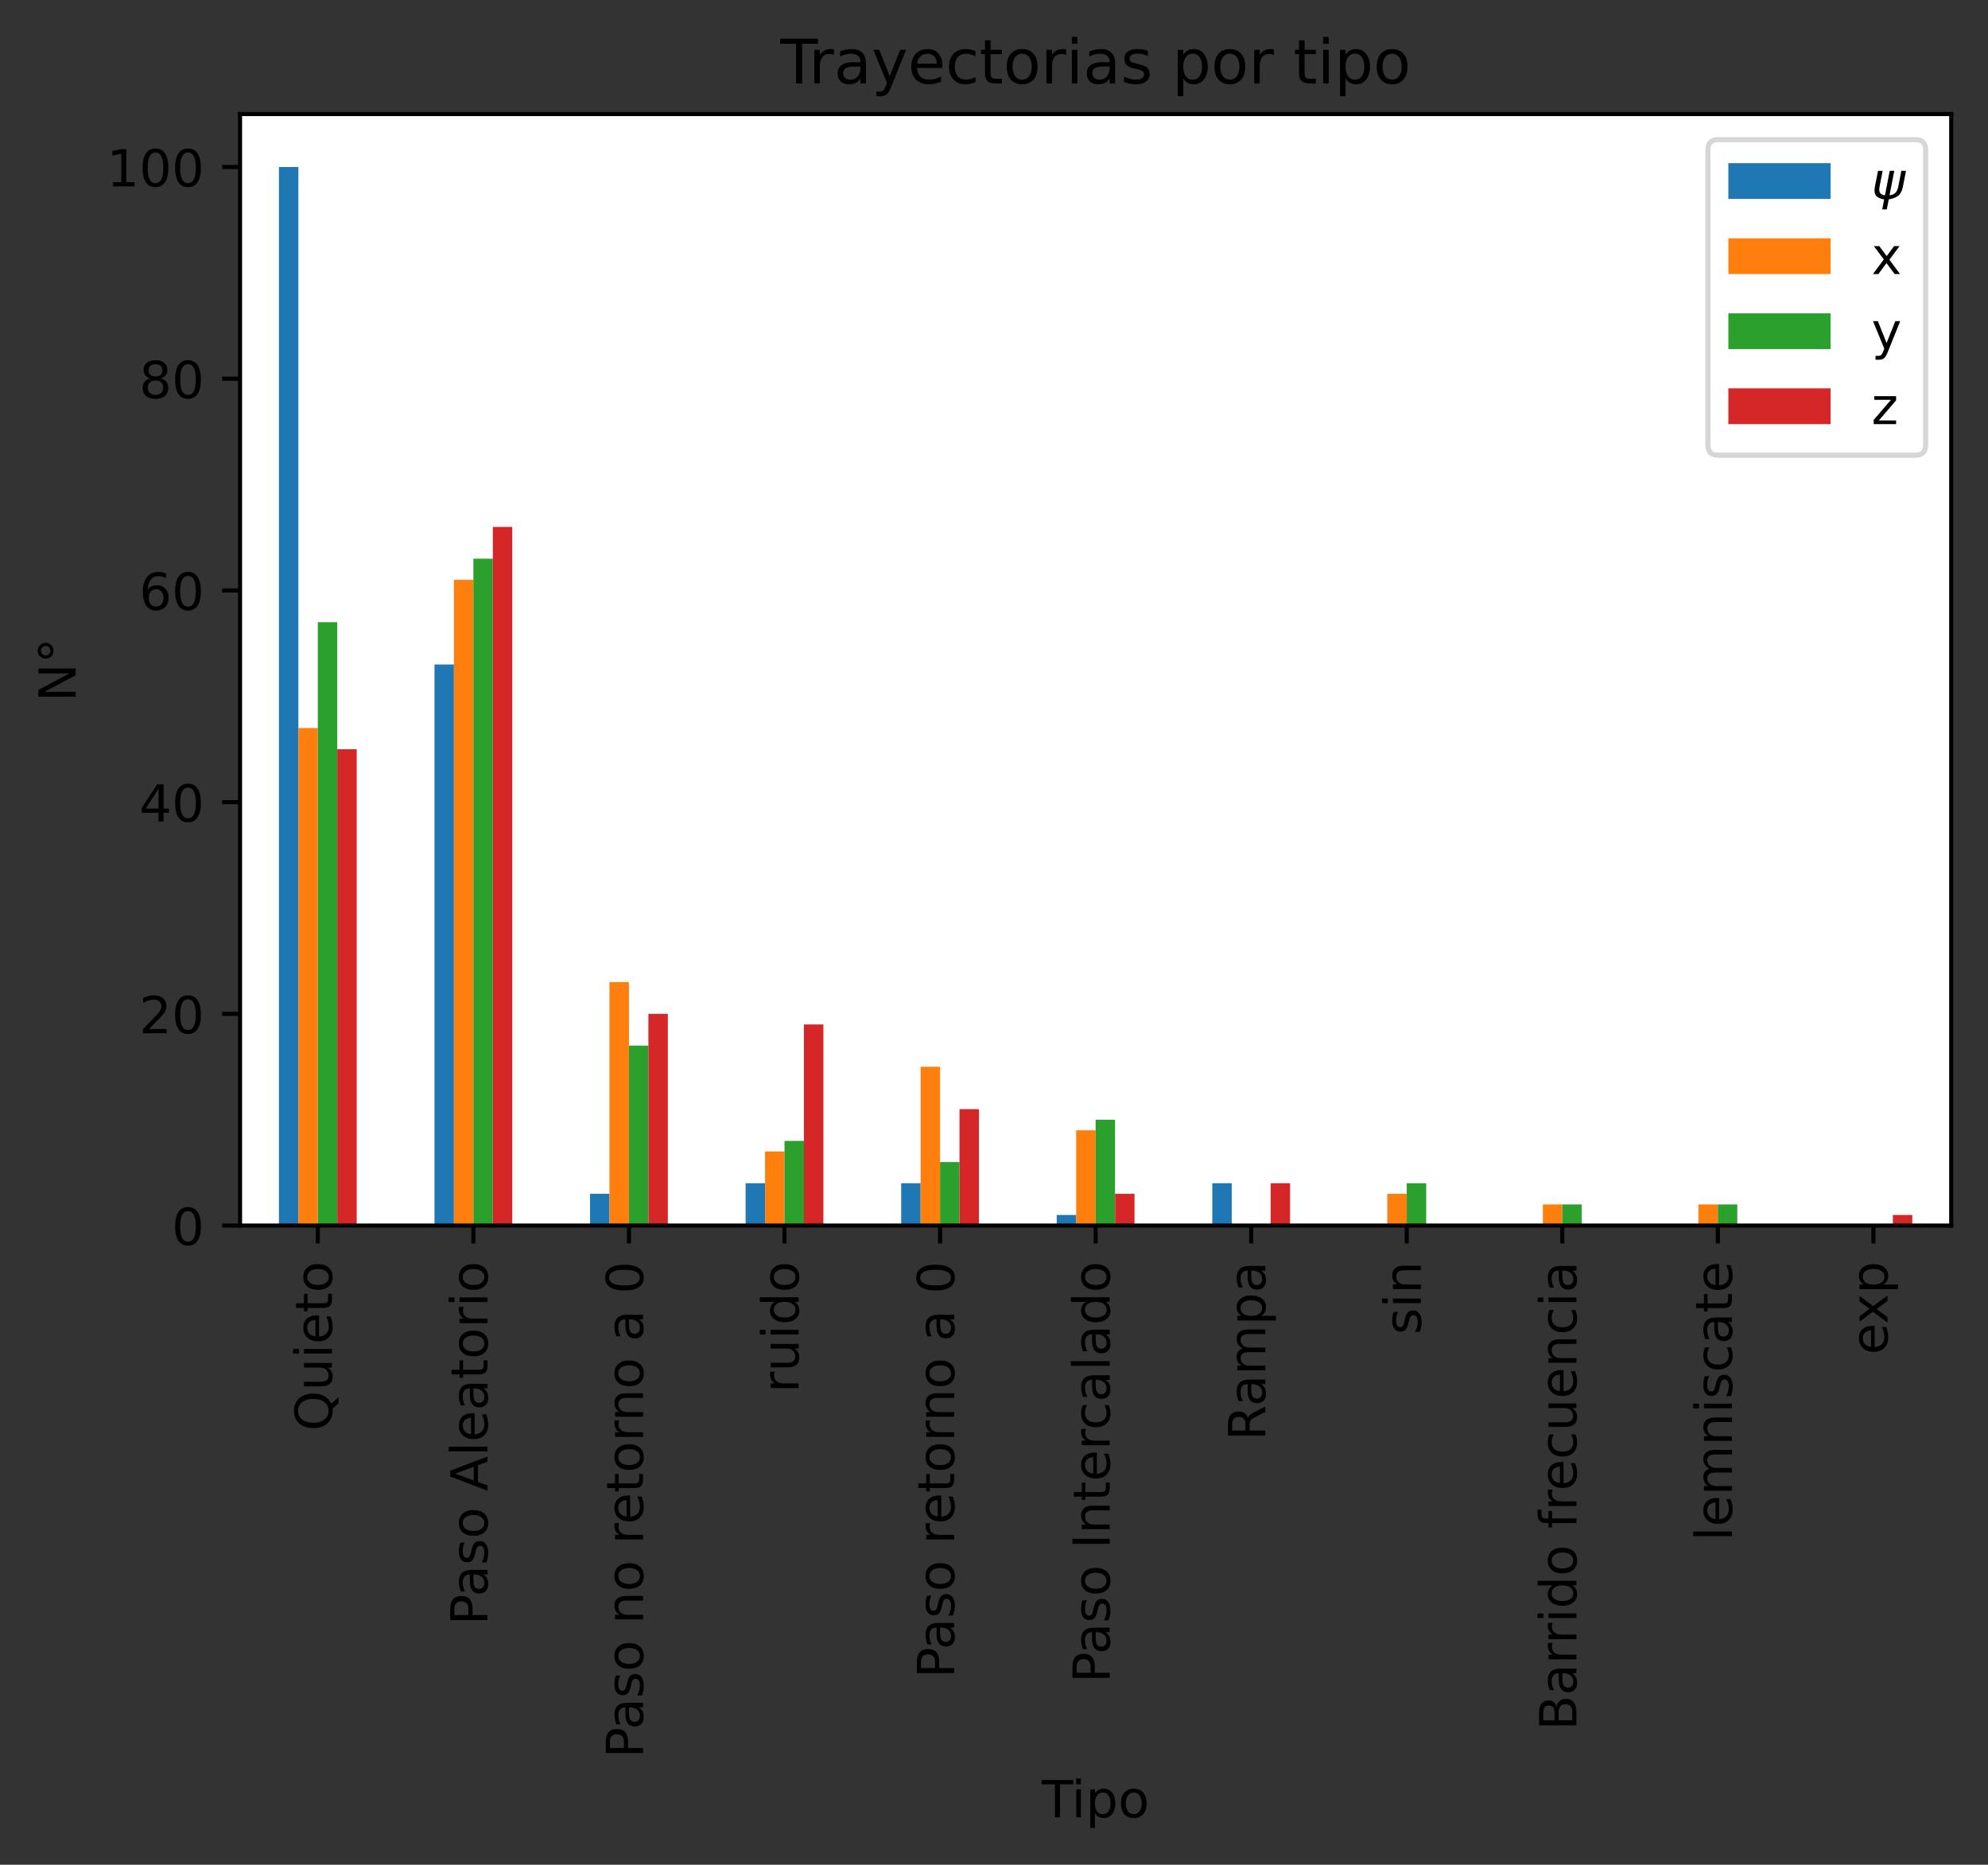 <?xml version="1.0" encoding="utf-8" standalone="no"?>
<!DOCTYPE svg PUBLIC "-//W3C//DTD SVG 1.1//EN"
  "http://www.w3.org/Graphics/SVG/1.1/DTD/svg11.dtd">
<!-- Created with matplotlib (https://matplotlib.org/) -->
<svg height="364.802pt" version="1.1" viewBox="0 0 388.966 364.802" width="388.966pt" xmlns="http://www.w3.org/2000/svg" xmlns:xlink="http://www.w3.org/1999/xlink">
 <rect x="0" y="0" width="388.966" height="364.802" fill="#333333" stroke="none"/>
 <defs>
  <style type="text/css">*{stroke-linecap:butt;stroke-linejoin:round;}</style>
 </defs>
 <g id="figure_1">
  <g id="patch_1">
   <path d="M -0 364.802 
L 388.966 364.802 
L 388.966 0 
L -0 0 
z
" style="fill:none;"/>
  </g>
  <g id="axes_1">
   <g id="patch_2">
    <path d="M 46.966 239.758 
L 381.766 239.758 
L 381.766 22.318 
L 46.966 22.318 
z
" style="fill:#ffffff;"/>
   </g>
   <g id="patch_3">
    <path clip-path="url(#p3ab4f1385e)" d="M 54.575 239.758 
L 58.379 239.758 
L 58.379 32.672 
L 54.575 32.672 
z
" style="fill:#1f77b4;"/>
   </g>
   <g id="patch_4">
    <path clip-path="url(#p3ab4f1385e)" d="M 85.011 239.758 
L 88.816 239.758 
L 88.816 130.003 
L 85.011 130.003 
z
" style="fill:#1f77b4;"/>
   </g>
   <g id="patch_5">
    <path clip-path="url(#p3ab4f1385e)" d="M 115.447 239.758 
L 119.252 239.758 
L 119.252 233.546 
L 115.447 233.546 
z
" style="fill:#1f77b4;"/>
   </g>
   <g id="patch_6">
    <path clip-path="url(#p3ab4f1385e)" d="M 145.884 239.758 
L 149.688 239.758 
L 149.688 231.475 
L 145.884 231.475 
z
" style="fill:#1f77b4;"/>
   </g>
   <g id="patch_7">
    <path clip-path="url(#p3ab4f1385e)" d="M 176.32 239.758 
L 180.125 239.758 
L 180.125 231.475 
L 176.32 231.475 
z
" style="fill:#1f77b4;"/>
   </g>
   <g id="patch_8">
    <path clip-path="url(#p3ab4f1385e)" d="M 206.757 239.758 
L 210.561 239.758 
L 210.561 237.687 
L 206.757 237.687 
z
" style="fill:#1f77b4;"/>
   </g>
   <g id="patch_9">
    <path clip-path="url(#p3ab4f1385e)" d="M 237.193 239.758 
L 240.997 239.758 
L 240.997 231.475 
L 237.193 231.475 
z
" style="fill:#1f77b4;"/>
   </g>
   <g id="patch_10">
    <path clip-path="url(#p3ab4f1385e)" d="M 267.629 239.758 
L 271.434 239.758 
L 271.434 239.758 
L 267.629 239.758 
z
" style="fill:#1f77b4;"/>
   </g>
   <g id="patch_11">
    <path clip-path="url(#p3ab4f1385e)" d="M 298.066 239.758 
L 301.87 239.758 
L 301.87 239.758 
L 298.066 239.758 
z
" style="fill:#1f77b4;"/>
   </g>
   <g id="patch_12">
    <path clip-path="url(#p3ab4f1385e)" d="M 328.502 239.758 
L 332.307 239.758 
L 332.307 239.758 
L 328.502 239.758 
z
" style="fill:#1f77b4;"/>
   </g>
   <g id="patch_13">
    <path clip-path="url(#p3ab4f1385e)" d="M 358.938 239.758 
L 362.743 239.758 
L 362.743 239.758 
L 358.938 239.758 
z
" style="fill:#1f77b4;"/>
   </g>
   <g id="patch_14">
    <path clip-path="url(#p3ab4f1385e)" d="M 58.379 239.758 
L 62.184 239.758 
L 62.184 142.428 
L 58.379 142.428 
z
" style="fill:#ff7f0e;"/>
   </g>
   <g id="patch_15">
    <path clip-path="url(#p3ab4f1385e)" d="M 88.816 239.758 
L 92.62 239.758 
L 92.62 113.436 
L 88.816 113.436 
z
" style="fill:#ff7f0e;"/>
   </g>
   <g id="patch_16">
    <path clip-path="url(#p3ab4f1385e)" d="M 119.252 239.758 
L 123.057 239.758 
L 123.057 192.128 
L 119.252 192.128 
z
" style="fill:#ff7f0e;"/>
   </g>
   <g id="patch_17">
    <path clip-path="url(#p3ab4f1385e)" d="M 149.688 239.758 
L 153.493 239.758 
L 153.493 225.262 
L 149.688 225.262 
z
" style="fill:#ff7f0e;"/>
   </g>
   <g id="patch_18">
    <path clip-path="url(#p3ab4f1385e)" d="M 180.125 239.758 
L 183.929 239.758 
L 183.929 208.695 
L 180.125 208.695 
z
" style="fill:#ff7f0e;"/>
   </g>
   <g id="patch_19">
    <path clip-path="url(#p3ab4f1385e)" d="M 210.561 239.758 
L 214.366 239.758 
L 214.366 221.12 
L 210.561 221.12 
z
" style="fill:#ff7f0e;"/>
   </g>
   <g id="patch_20">
    <path clip-path="url(#p3ab4f1385e)" d="M 240.997 239.758 
L 244.802 239.758 
L 244.802 239.758 
L 240.997 239.758 
z
" style="fill:#ff7f0e;"/>
   </g>
   <g id="patch_21">
    <path clip-path="url(#p3ab4f1385e)" d="M 271.434 239.758 
L 275.238 239.758 
L 275.238 233.546 
L 271.434 233.546 
z
" style="fill:#ff7f0e;"/>
   </g>
   <g id="patch_22">
    <path clip-path="url(#p3ab4f1385e)" d="M 301.87 239.758 
L 305.675 239.758 
L 305.675 235.616 
L 301.87 235.616 
z
" style="fill:#ff7f0e;"/>
   </g>
   <g id="patch_23">
    <path clip-path="url(#p3ab4f1385e)" d="M 332.307 239.758 
L 336.111 239.758 
L 336.111 235.616 
L 332.307 235.616 
z
" style="fill:#ff7f0e;"/>
   </g>
   <g id="patch_24">
    <path clip-path="url(#p3ab4f1385e)" d="M 362.743 239.758 
L 366.547 239.758 
L 366.547 239.758 
L 362.743 239.758 
z
" style="fill:#ff7f0e;"/>
   </g>
   <g id="patch_25">
    <path clip-path="url(#p3ab4f1385e)" d="M 62.184 239.758 
L 65.988 239.758 
L 65.988 121.719 
L 62.184 121.719 
z
" style="fill:#2ca02c;"/>
   </g>
   <g id="patch_26">
    <path clip-path="url(#p3ab4f1385e)" d="M 92.62 239.758 
L 96.425 239.758 
L 96.425 109.294 
L 92.62 109.294 
z
" style="fill:#2ca02c;"/>
   </g>
   <g id="patch_27">
    <path clip-path="url(#p3ab4f1385e)" d="M 123.057 239.758 
L 126.861 239.758 
L 126.861 204.554 
L 123.057 204.554 
z
" style="fill:#2ca02c;"/>
   </g>
   <g id="patch_28">
    <path clip-path="url(#p3ab4f1385e)" d="M 153.493 239.758 
L 157.297 239.758 
L 157.297 223.191 
L 153.493 223.191 
z
" style="fill:#2ca02c;"/>
   </g>
   <g id="patch_29">
    <path clip-path="url(#p3ab4f1385e)" d="M 183.929 239.758 
L 187.734 239.758 
L 187.734 227.333 
L 183.929 227.333 
z
" style="fill:#2ca02c;"/>
   </g>
   <g id="patch_30">
    <path clip-path="url(#p3ab4f1385e)" d="M 214.366 239.758 
L 218.17 239.758 
L 218.17 219.05 
L 214.366 219.05 
z
" style="fill:#2ca02c;"/>
   </g>
   <g id="patch_31">
    <path clip-path="url(#p3ab4f1385e)" d="M 244.802 239.758 
L 248.607 239.758 
L 248.607 239.758 
L 244.802 239.758 
z
" style="fill:#2ca02c;"/>
   </g>
   <g id="patch_32">
    <path clip-path="url(#p3ab4f1385e)" d="M 275.238 239.758 
L 279.043 239.758 
L 279.043 231.475 
L 275.238 231.475 
z
" style="fill:#2ca02c;"/>
   </g>
   <g id="patch_33">
    <path clip-path="url(#p3ab4f1385e)" d="M 305.675 239.758 
L 309.479 239.758 
L 309.479 235.616 
L 305.675 235.616 
z
" style="fill:#2ca02c;"/>
   </g>
   <g id="patch_34">
    <path clip-path="url(#p3ab4f1385e)" d="M 336.111 239.758 
L 339.916 239.758 
L 339.916 235.616 
L 336.111 235.616 
z
" style="fill:#2ca02c;"/>
   </g>
   <g id="patch_35">
    <path clip-path="url(#p3ab4f1385e)" d="M 366.547 239.758 
L 370.352 239.758 
L 370.352 239.758 
L 366.547 239.758 
z
" style="fill:#2ca02c;"/>
   </g>
   <g id="patch_36">
    <path clip-path="url(#p3ab4f1385e)" d="M 65.988 239.758 
L 69.793 239.758 
L 69.793 146.57 
L 65.988 146.57 
z
" style="fill:#d62728;"/>
   </g>
   <g id="patch_37">
    <path clip-path="url(#p3ab4f1385e)" d="M 96.425 239.758 
L 100.229 239.758 
L 100.229 103.082 
L 96.425 103.082 
z
" style="fill:#d62728;"/>
   </g>
   <g id="patch_38">
    <path clip-path="url(#p3ab4f1385e)" d="M 126.861 239.758 
L 130.666 239.758 
L 130.666 198.341 
L 126.861 198.341 
z
" style="fill:#d62728;"/>
   </g>
   <g id="patch_39">
    <path clip-path="url(#p3ab4f1385e)" d="M 157.297 239.758 
L 161.102 239.758 
L 161.102 200.412 
L 157.297 200.412 
z
" style="fill:#d62728;"/>
   </g>
   <g id="patch_40">
    <path clip-path="url(#p3ab4f1385e)" d="M 187.734 239.758 
L 191.538 239.758 
L 191.538 216.979 
L 187.734 216.979 
z
" style="fill:#d62728;"/>
   </g>
   <g id="patch_41">
    <path clip-path="url(#p3ab4f1385e)" d="M 218.17 239.758 
L 221.975 239.758 
L 221.975 233.546 
L 218.17 233.546 
z
" style="fill:#d62728;"/>
   </g>
   <g id="patch_42">
    <path clip-path="url(#p3ab4f1385e)" d="M 248.607 239.758 
L 252.411 239.758 
L 252.411 231.475 
L 248.607 231.475 
z
" style="fill:#d62728;"/>
   </g>
   <g id="patch_43">
    <path clip-path="url(#p3ab4f1385e)" d="M 279.043 239.758 
L 282.847 239.758 
L 282.847 239.758 
L 279.043 239.758 
z
" style="fill:#d62728;"/>
   </g>
   <g id="patch_44">
    <path clip-path="url(#p3ab4f1385e)" d="M 309.479 239.758 
L 313.284 239.758 
L 313.284 239.758 
L 309.479 239.758 
z
" style="fill:#d62728;"/>
   </g>
   <g id="patch_45">
    <path clip-path="url(#p3ab4f1385e)" d="M 339.916 239.758 
L 343.72 239.758 
L 343.72 239.758 
L 339.916 239.758 
z
" style="fill:#d62728;"/>
   </g>
   <g id="patch_46">
    <path clip-path="url(#p3ab4f1385e)" d="M 370.352 239.758 
L 374.157 239.758 
L 374.157 237.687 
L 370.352 237.687 
z
" style="fill:#d62728;"/>
   </g>
   <g id="matplotlib.axis_1">
    <g id="xtick_1">
     <g id="line2d_1">
      <defs>
       <path d="M 0 0 
L 0 3.5 
" id="m20d844b173" style="stroke:#000000;stroke-width:0.8;"/>
      </defs>
      <g>
       <use style="stroke:#000000;stroke-width:0.8;" x="62.184" xlink:href="#m20d844b173" y="239.758"/>
      </g>
     </g>
     <g id="text_1">
      <!-- Quieto -->
      <g transform="translate(64.943 279.938)rotate(-90)scale(0.1 -0.1)">
       <defs>
        <path d="M 39.406 66.219 
Q 28.656 66.219 22.328 58.203 
Q 16.016 50.203 16.016 36.375 
Q 16.016 22.609 22.328 14.594 
Q 28.656 6.594 39.406 6.594 
Q 50.141 6.594 56.422 14.594 
Q 62.703 22.609 62.703 36.375 
Q 62.703 50.203 56.422 58.203 
Q 50.141 66.219 39.406 66.219 
z
M 53.219 1.312 
L 66.219 -12.891 
L 54.297 -12.891 
L 43.5 -1.219 
Q 41.891 -1.312 41.031 -1.359 
Q 40.188 -1.422 39.406 -1.422 
Q 24.031 -1.422 14.812 8.859 
Q 5.609 19.141 5.609 36.375 
Q 5.609 53.656 14.812 63.938 
Q 24.031 74.219 39.406 74.219 
Q 54.734 74.219 63.906 63.938 
Q 73.094 53.656 73.094 36.375 
Q 73.094 23.688 67.984 14.641 
Q 62.891 5.609 53.219 1.312 
z
" id="DejaVuSans-81"/>
        <path d="M 8.5 21.578 
L 8.5 54.688 
L 17.484 54.688 
L 17.484 21.922 
Q 17.484 14.156 20.5 10.266 
Q 23.531 6.391 29.594 6.391 
Q 36.859 6.391 41.078 11.031 
Q 45.312 15.672 45.312 23.688 
L 45.312 54.688 
L 54.297 54.688 
L 54.297 0 
L 45.312 0 
L 45.312 8.406 
Q 42.047 3.422 37.719 1 
Q 33.406 -1.422 27.688 -1.422 
Q 18.266 -1.422 13.375 4.438 
Q 8.5 10.297 8.5 21.578 
z
M 31.109 56 
z
" id="DejaVuSans-117"/>
        <path d="M 9.422 54.688 
L 18.406 54.688 
L 18.406 0 
L 9.422 0 
z
M 9.422 75.984 
L 18.406 75.984 
L 18.406 64.594 
L 9.422 64.594 
z
" id="DejaVuSans-105"/>
        <path d="M 56.203 29.594 
L 56.203 25.203 
L 14.891 25.203 
Q 15.484 15.922 20.484 11.062 
Q 25.484 6.203 34.422 6.203 
Q 39.594 6.203 44.453 7.469 
Q 49.312 8.734 54.109 11.281 
L 54.109 2.781 
Q 49.266 0.734 44.188 -0.344 
Q 39.109 -1.422 33.891 -1.422 
Q 20.797 -1.422 13.156 6.188 
Q 5.516 13.812 5.516 26.812 
Q 5.516 40.234 12.766 48.109 
Q 20.016 56 32.328 56 
Q 43.359 56 49.781 48.891 
Q 56.203 41.797 56.203 29.594 
z
M 47.219 32.234 
Q 47.125 39.594 43.094 43.984 
Q 39.062 48.391 32.422 48.391 
Q 24.906 48.391 20.391 44.141 
Q 15.875 39.891 15.188 32.172 
z
" id="DejaVuSans-101"/>
        <path d="M 18.312 70.219 
L 18.312 54.688 
L 36.812 54.688 
L 36.812 47.703 
L 18.312 47.703 
L 18.312 18.016 
Q 18.312 11.328 20.141 9.422 
Q 21.969 7.516 27.594 7.516 
L 36.812 7.516 
L 36.812 0 
L 27.594 0 
Q 17.188 0 13.234 3.875 
Q 9.281 7.766 9.281 18.016 
L 9.281 47.703 
L 2.688 47.703 
L 2.688 54.688 
L 9.281 54.688 
L 9.281 70.219 
z
" id="DejaVuSans-116"/>
        <path d="M 30.609 48.391 
Q 23.391 48.391 19.188 42.75 
Q 14.984 37.109 14.984 27.297 
Q 14.984 17.484 19.156 11.844 
Q 23.344 6.203 30.609 6.203 
Q 37.797 6.203 41.984 11.859 
Q 46.188 17.531 46.188 27.297 
Q 46.188 37.016 41.984 42.703 
Q 37.797 48.391 30.609 48.391 
z
M 30.609 56 
Q 42.328 56 49.016 48.375 
Q 55.719 40.766 55.719 27.297 
Q 55.719 13.875 49.016 6.219 
Q 42.328 -1.422 30.609 -1.422 
Q 18.844 -1.422 12.172 6.219 
Q 5.516 13.875 5.516 27.297 
Q 5.516 40.766 12.172 48.375 
Q 18.844 56 30.609 56 
z
" id="DejaVuSans-111"/>
       </defs>
       <use xlink:href="#DejaVuSans-81"/>
       <use x="78.711" xlink:href="#DejaVuSans-117"/>
       <use x="142.09" xlink:href="#DejaVuSans-105"/>
       <use x="169.873" xlink:href="#DejaVuSans-101"/>
       <use x="231.396" xlink:href="#DejaVuSans-116"/>
       <use x="270.605" xlink:href="#DejaVuSans-111"/>
      </g>
     </g>
    </g>
    <g id="xtick_2">
     <g id="line2d_2">
      <g>
       <use style="stroke:#000000;stroke-width:0.8;" x="92.62" xlink:href="#m20d844b173" y="239.758"/>
      </g>
     </g>
     <g id="text_2">
      <!-- Paso Aleatorio -->
      <g transform="translate(95.38 317.919)rotate(-90)scale(0.1 -0.1)">
       <defs>
        <path d="M 19.672 64.797 
L 19.672 37.406 
L 32.078 37.406 
Q 38.969 37.406 42.719 40.969 
Q 46.484 44.531 46.484 51.125 
Q 46.484 57.672 42.719 61.234 
Q 38.969 64.797 32.078 64.797 
z
M 9.812 72.906 
L 32.078 72.906 
Q 44.344 72.906 50.609 67.359 
Q 56.891 61.812 56.891 51.125 
Q 56.891 40.328 50.609 34.812 
Q 44.344 29.297 32.078 29.297 
L 19.672 29.297 
L 19.672 0 
L 9.812 0 
z
" id="DejaVuSans-80"/>
        <path d="M 34.281 27.484 
Q 23.391 27.484 19.188 25 
Q 14.984 22.516 14.984 16.5 
Q 14.984 11.719 18.141 8.906 
Q 21.297 6.109 26.703 6.109 
Q 34.188 6.109 38.703 11.406 
Q 43.219 16.703 43.219 25.484 
L 43.219 27.484 
z
M 52.203 31.203 
L 52.203 0 
L 43.219 0 
L 43.219 8.297 
Q 40.141 3.328 35.547 0.953 
Q 30.953 -1.422 24.312 -1.422 
Q 15.922 -1.422 10.953 3.297 
Q 6 8.016 6 15.922 
Q 6 25.141 12.172 29.828 
Q 18.359 34.516 30.609 34.516 
L 43.219 34.516 
L 43.219 35.406 
Q 43.219 41.609 39.141 45 
Q 35.062 48.391 27.688 48.391 
Q 23 48.391 18.547 47.266 
Q 14.109 46.141 10.016 43.891 
L 10.016 52.203 
Q 14.938 54.109 19.578 55.047 
Q 24.219 56 28.609 56 
Q 40.484 56 46.344 49.844 
Q 52.203 43.703 52.203 31.203 
z
" id="DejaVuSans-97"/>
        <path d="M 44.281 53.078 
L 44.281 44.578 
Q 40.484 46.531 36.375 47.5 
Q 32.281 48.484 27.875 48.484 
Q 21.188 48.484 17.844 46.438 
Q 14.5 44.391 14.5 40.281 
Q 14.5 37.156 16.891 35.375 
Q 19.281 33.594 26.516 31.984 
L 29.594 31.297 
Q 39.156 29.25 43.188 25.516 
Q 47.219 21.781 47.219 15.094 
Q 47.219 7.469 41.188 3.016 
Q 35.156 -1.422 24.609 -1.422 
Q 20.219 -1.422 15.453 -0.562 
Q 10.688 0.297 5.422 2 
L 5.422 11.281 
Q 10.406 8.688 15.234 7.391 
Q 20.062 6.109 24.812 6.109 
Q 31.156 6.109 34.562 8.281 
Q 37.984 10.453 37.984 14.406 
Q 37.984 18.062 35.516 20.016 
Q 33.062 21.969 24.703 23.781 
L 21.578 24.516 
Q 13.234 26.266 9.516 29.906 
Q 5.812 33.547 5.812 39.891 
Q 5.812 47.609 11.281 51.797 
Q 16.75 56 26.812 56 
Q 31.781 56 36.172 55.266 
Q 40.578 54.547 44.281 53.078 
z
" id="DejaVuSans-115"/>
        <path id="DejaVuSans-32"/>
        <path d="M 34.188 63.188 
L 20.797 26.906 
L 47.609 26.906 
z
M 28.609 72.906 
L 39.797 72.906 
L 67.578 0 
L 57.328 0 
L 50.688 18.703 
L 17.828 18.703 
L 11.188 0 
L 0.781 0 
z
" id="DejaVuSans-65"/>
        <path d="M 9.422 75.984 
L 18.406 75.984 
L 18.406 0 
L 9.422 0 
z
" id="DejaVuSans-108"/>
        <path d="M 41.109 46.297 
Q 39.594 47.172 37.812 47.578 
Q 36.031 48 33.891 48 
Q 26.266 48 22.188 43.047 
Q 18.109 38.094 18.109 28.812 
L 18.109 0 
L 9.078 0 
L 9.078 54.688 
L 18.109 54.688 
L 18.109 46.188 
Q 20.953 51.172 25.484 53.578 
Q 30.031 56 36.531 56 
Q 37.453 56 38.578 55.875 
Q 39.703 55.766 41.062 55.516 
z
" id="DejaVuSans-114"/>
       </defs>
       <use xlink:href="#DejaVuSans-80"/>
       <use x="55.803" xlink:href="#DejaVuSans-97"/>
       <use x="117.082" xlink:href="#DejaVuSans-115"/>
       <use x="169.182" xlink:href="#DejaVuSans-111"/>
       <use x="230.363" xlink:href="#DejaVuSans-32"/>
       <use x="262.15" xlink:href="#DejaVuSans-65"/>
       <use x="330.559" xlink:href="#DejaVuSans-108"/>
       <use x="358.342" xlink:href="#DejaVuSans-101"/>
       <use x="419.865" xlink:href="#DejaVuSans-97"/>
       <use x="481.145" xlink:href="#DejaVuSans-116"/>
       <use x="520.354" xlink:href="#DejaVuSans-111"/>
       <use x="581.535" xlink:href="#DejaVuSans-114"/>
       <use x="622.648" xlink:href="#DejaVuSans-105"/>
       <use x="650.432" xlink:href="#DejaVuSans-111"/>
      </g>
     </g>
    </g>
    <g id="xtick_3">
     <g id="line2d_3">
      <g>
       <use style="stroke:#000000;stroke-width:0.8;" x="123.057" xlink:href="#m20d844b173" y="239.758"/>
      </g>
     </g>
     <g id="text_3">
      <!-- Paso no retorno a 0 -->
      <g transform="translate(125.816 343.924)rotate(-90)scale(0.1 -0.1)">
       <defs>
        <path d="M 54.891 33.016 
L 54.891 0 
L 45.906 0 
L 45.906 32.719 
Q 45.906 40.484 42.875 44.328 
Q 39.844 48.188 33.797 48.188 
Q 26.516 48.188 22.312 43.547 
Q 18.109 38.922 18.109 30.906 
L 18.109 0 
L 9.078 0 
L 9.078 54.688 
L 18.109 54.688 
L 18.109 46.188 
Q 21.344 51.125 25.703 53.562 
Q 30.078 56 35.797 56 
Q 45.219 56 50.047 50.172 
Q 54.891 44.344 54.891 33.016 
z
" id="DejaVuSans-110"/>
        <path d="M 31.781 66.406 
Q 24.172 66.406 20.328 58.906 
Q 16.5 51.422 16.5 36.375 
Q 16.5 21.391 20.328 13.891 
Q 24.172 6.391 31.781 6.391 
Q 39.453 6.391 43.281 13.891 
Q 47.125 21.391 47.125 36.375 
Q 47.125 51.422 43.281 58.906 
Q 39.453 66.406 31.781 66.406 
z
M 31.781 74.219 
Q 44.047 74.219 50.516 64.516 
Q 56.984 54.828 56.984 36.375 
Q 56.984 17.969 50.516 8.266 
Q 44.047 -1.422 31.781 -1.422 
Q 19.531 -1.422 13.062 8.266 
Q 6.594 17.969 6.594 36.375 
Q 6.594 54.828 13.062 64.516 
Q 19.531 74.219 31.781 74.219 
z
" id="DejaVuSans-48"/>
       </defs>
       <use xlink:href="#DejaVuSans-80"/>
       <use x="55.803" xlink:href="#DejaVuSans-97"/>
       <use x="117.082" xlink:href="#DejaVuSans-115"/>
       <use x="169.182" xlink:href="#DejaVuSans-111"/>
       <use x="230.363" xlink:href="#DejaVuSans-32"/>
       <use x="262.15" xlink:href="#DejaVuSans-110"/>
       <use x="325.529" xlink:href="#DejaVuSans-111"/>
       <use x="386.711" xlink:href="#DejaVuSans-32"/>
       <use x="418.498" xlink:href="#DejaVuSans-114"/>
       <use x="457.361" xlink:href="#DejaVuSans-101"/>
       <use x="518.885" xlink:href="#DejaVuSans-116"/>
       <use x="558.094" xlink:href="#DejaVuSans-111"/>
       <use x="619.275" xlink:href="#DejaVuSans-114"/>
       <use x="658.639" xlink:href="#DejaVuSans-110"/>
       <use x="722.018" xlink:href="#DejaVuSans-111"/>
       <use x="783.199" xlink:href="#DejaVuSans-32"/>
       <use x="814.986" xlink:href="#DejaVuSans-97"/>
       <use x="876.266" xlink:href="#DejaVuSans-32"/>
       <use x="908.053" xlink:href="#DejaVuSans-48"/>
      </g>
     </g>
    </g>
    <g id="xtick_4">
     <g id="line2d_4">
      <g>
       <use style="stroke:#000000;stroke-width:0.8;" x="153.493" xlink:href="#m20d844b173" y="239.758"/>
      </g>
     </g>
     <g id="text_4">
      <!-- ruido -->
      <g transform="translate(156.252 272.452)rotate(-90)scale(0.1 -0.1)">
       <defs>
        <path d="M 45.406 46.391 
L 45.406 75.984 
L 54.391 75.984 
L 54.391 0 
L 45.406 0 
L 45.406 8.203 
Q 42.578 3.328 38.25 0.953 
Q 33.938 -1.422 27.875 -1.422 
Q 17.969 -1.422 11.734 6.484 
Q 5.516 14.406 5.516 27.297 
Q 5.516 40.188 11.734 48.094 
Q 17.969 56 27.875 56 
Q 33.938 56 38.25 53.625 
Q 42.578 51.266 45.406 46.391 
z
M 14.797 27.297 
Q 14.797 17.391 18.875 11.75 
Q 22.953 6.109 30.078 6.109 
Q 37.203 6.109 41.297 11.75 
Q 45.406 17.391 45.406 27.297 
Q 45.406 37.203 41.297 42.844 
Q 37.203 48.484 30.078 48.484 
Q 22.953 48.484 18.875 42.844 
Q 14.797 37.203 14.797 27.297 
z
" id="DejaVuSans-100"/>
       </defs>
       <use xlink:href="#DejaVuSans-114"/>
       <use x="41.113" xlink:href="#DejaVuSans-117"/>
       <use x="104.492" xlink:href="#DejaVuSans-105"/>
       <use x="132.275" xlink:href="#DejaVuSans-100"/>
       <use x="195.752" xlink:href="#DejaVuSans-111"/>
      </g>
     </g>
    </g>
    <g id="xtick_5">
     <g id="line2d_5">
      <g>
       <use style="stroke:#000000;stroke-width:0.8;" x="183.929" xlink:href="#m20d844b173" y="239.758"/>
      </g>
     </g>
     <g id="text_5">
      <!-- Paso retorno a 0 -->
      <g transform="translate(186.689 328.289)rotate(-90)scale(0.1 -0.1)">
       <use xlink:href="#DejaVuSans-80"/>
       <use x="55.803" xlink:href="#DejaVuSans-97"/>
       <use x="117.082" xlink:href="#DejaVuSans-115"/>
       <use x="169.182" xlink:href="#DejaVuSans-111"/>
       <use x="230.363" xlink:href="#DejaVuSans-32"/>
       <use x="262.15" xlink:href="#DejaVuSans-114"/>
       <use x="301.014" xlink:href="#DejaVuSans-101"/>
       <use x="362.537" xlink:href="#DejaVuSans-116"/>
       <use x="401.746" xlink:href="#DejaVuSans-111"/>
       <use x="462.928" xlink:href="#DejaVuSans-114"/>
       <use x="502.291" xlink:href="#DejaVuSans-110"/>
       <use x="565.67" xlink:href="#DejaVuSans-111"/>
       <use x="626.852" xlink:href="#DejaVuSans-32"/>
       <use x="658.639" xlink:href="#DejaVuSans-97"/>
       <use x="719.918" xlink:href="#DejaVuSans-32"/>
       <use x="751.705" xlink:href="#DejaVuSans-48"/>
      </g>
     </g>
    </g>
    <g id="xtick_6">
     <g id="line2d_6">
      <g>
       <use style="stroke:#000000;stroke-width:0.8;" x="214.366" xlink:href="#m20d844b173" y="239.758"/>
      </g>
     </g>
     <g id="text_6">
      <!-- Paso Intercalado -->
      <g transform="translate(217.125 329.219)rotate(-90)scale(0.1 -0.1)">
       <defs>
        <path d="M 9.812 72.906 
L 19.672 72.906 
L 19.672 0 
L 9.812 0 
z
" id="DejaVuSans-73"/>
        <path d="M 48.781 52.594 
L 48.781 44.188 
Q 44.969 46.297 41.141 47.344 
Q 37.312 48.391 33.406 48.391 
Q 24.656 48.391 19.812 42.844 
Q 14.984 37.312 14.984 27.297 
Q 14.984 17.281 19.812 11.734 
Q 24.656 6.203 33.406 6.203 
Q 37.312 6.203 41.141 7.25 
Q 44.969 8.297 48.781 10.406 
L 48.781 2.094 
Q 45.016 0.344 40.984 -0.531 
Q 36.969 -1.422 32.422 -1.422 
Q 20.062 -1.422 12.781 6.344 
Q 5.516 14.109 5.516 27.297 
Q 5.516 40.672 12.859 48.328 
Q 20.219 56 33.016 56 
Q 37.156 56 41.109 55.141 
Q 45.062 54.297 48.781 52.594 
z
" id="DejaVuSans-99"/>
       </defs>
       <use xlink:href="#DejaVuSans-80"/>
       <use x="55.803" xlink:href="#DejaVuSans-97"/>
       <use x="117.082" xlink:href="#DejaVuSans-115"/>
       <use x="169.182" xlink:href="#DejaVuSans-111"/>
       <use x="230.363" xlink:href="#DejaVuSans-32"/>
       <use x="262.15" xlink:href="#DejaVuSans-73"/>
       <use x="291.643" xlink:href="#DejaVuSans-110"/>
       <use x="355.021" xlink:href="#DejaVuSans-116"/>
       <use x="394.23" xlink:href="#DejaVuSans-101"/>
       <use x="455.754" xlink:href="#DejaVuSans-114"/>
       <use x="494.617" xlink:href="#DejaVuSans-99"/>
       <use x="549.598" xlink:href="#DejaVuSans-97"/>
       <use x="610.877" xlink:href="#DejaVuSans-108"/>
       <use x="638.66" xlink:href="#DejaVuSans-97"/>
       <use x="699.939" xlink:href="#DejaVuSans-100"/>
       <use x="763.416" xlink:href="#DejaVuSans-111"/>
      </g>
     </g>
    </g>
    <g id="xtick_7">
     <g id="line2d_7">
      <g>
       <use style="stroke:#000000;stroke-width:0.8;" x="244.802" xlink:href="#m20d844b173" y="239.758"/>
      </g>
     </g>
     <g id="text_7">
      <!-- Rampa -->
      <g transform="translate(247.561 281.827)rotate(-90)scale(0.1 -0.1)">
       <defs>
        <path d="M 44.391 34.188 
Q 47.562 33.109 50.562 29.594 
Q 53.562 26.078 56.594 19.922 
L 66.609 0 
L 56 0 
L 46.688 18.703 
Q 43.062 26.031 39.672 28.422 
Q 36.281 30.812 30.422 30.812 
L 19.672 30.812 
L 19.672 0 
L 9.812 0 
L 9.812 72.906 
L 32.078 72.906 
Q 44.578 72.906 50.734 67.672 
Q 56.891 62.453 56.891 51.906 
Q 56.891 45.016 53.688 40.469 
Q 50.484 35.938 44.391 34.188 
z
M 19.672 64.797 
L 19.672 38.922 
L 32.078 38.922 
Q 39.203 38.922 42.844 42.219 
Q 46.484 45.516 46.484 51.906 
Q 46.484 58.297 42.844 61.547 
Q 39.203 64.797 32.078 64.797 
z
" id="DejaVuSans-82"/>
        <path d="M 52 44.188 
Q 55.375 50.25 60.062 53.125 
Q 64.75 56 71.094 56 
Q 79.641 56 84.281 50.016 
Q 88.922 44.047 88.922 33.016 
L 88.922 0 
L 79.891 0 
L 79.891 32.719 
Q 79.891 40.578 77.094 44.375 
Q 74.312 48.188 68.609 48.188 
Q 61.625 48.188 57.562 43.547 
Q 53.516 38.922 53.516 30.906 
L 53.516 0 
L 44.484 0 
L 44.484 32.719 
Q 44.484 40.625 41.703 44.406 
Q 38.922 48.188 33.109 48.188 
Q 26.219 48.188 22.156 43.531 
Q 18.109 38.875 18.109 30.906 
L 18.109 0 
L 9.078 0 
L 9.078 54.688 
L 18.109 54.688 
L 18.109 46.188 
Q 21.188 51.219 25.484 53.609 
Q 29.781 56 35.688 56 
Q 41.656 56 45.828 52.969 
Q 50 49.953 52 44.188 
z
" id="DejaVuSans-109"/>
        <path d="M 18.109 8.203 
L 18.109 -20.797 
L 9.078 -20.797 
L 9.078 54.688 
L 18.109 54.688 
L 18.109 46.391 
Q 20.953 51.266 25.266 53.625 
Q 29.594 56 35.594 56 
Q 45.562 56 51.781 48.094 
Q 58.016 40.188 58.016 27.297 
Q 58.016 14.406 51.781 6.484 
Q 45.562 -1.422 35.594 -1.422 
Q 29.594 -1.422 25.266 0.953 
Q 20.953 3.328 18.109 8.203 
z
M 48.688 27.297 
Q 48.688 37.203 44.609 42.844 
Q 40.531 48.484 33.406 48.484 
Q 26.266 48.484 22.188 42.844 
Q 18.109 37.203 18.109 27.297 
Q 18.109 17.391 22.188 11.75 
Q 26.266 6.109 33.406 6.109 
Q 40.531 6.109 44.609 11.75 
Q 48.688 17.391 48.688 27.297 
z
" id="DejaVuSans-112"/>
       </defs>
       <use xlink:href="#DejaVuSans-82"/>
       <use x="67.232" xlink:href="#DejaVuSans-97"/>
       <use x="128.512" xlink:href="#DejaVuSans-109"/>
       <use x="225.924" xlink:href="#DejaVuSans-112"/>
       <use x="289.4" xlink:href="#DejaVuSans-97"/>
      </g>
     </g>
    </g>
    <g id="xtick_8">
     <g id="line2d_8">
      <g>
       <use style="stroke:#000000;stroke-width:0.8;" x="275.238" xlink:href="#m20d844b173" y="239.758"/>
      </g>
     </g>
     <g id="text_8">
      <!-- sin -->
      <g transform="translate(277.998 261.083)rotate(-90)scale(0.1 -0.1)">
       <use xlink:href="#DejaVuSans-115"/>
       <use x="52.1" xlink:href="#DejaVuSans-105"/>
       <use x="79.883" xlink:href="#DejaVuSans-110"/>
      </g>
     </g>
    </g>
    <g id="xtick_9">
     <g id="line2d_9">
      <g>
       <use style="stroke:#000000;stroke-width:0.8;" x="305.675" xlink:href="#m20d844b173" y="239.758"/>
      </g>
     </g>
     <g id="text_9">
      <!-- Barrido frecuencia -->
      <g transform="translate(308.434 338.508)rotate(-90)scale(0.1 -0.1)">
       <defs>
        <path d="M 19.672 34.812 
L 19.672 8.109 
L 35.5 8.109 
Q 43.453 8.109 47.281 11.406 
Q 51.125 14.703 51.125 21.484 
Q 51.125 28.328 47.281 31.562 
Q 43.453 34.812 35.5 34.812 
z
M 19.672 64.797 
L 19.672 42.828 
L 34.281 42.828 
Q 41.5 42.828 45.031 45.531 
Q 48.578 48.25 48.578 53.812 
Q 48.578 59.328 45.031 62.062 
Q 41.5 64.797 34.281 64.797 
z
M 9.812 72.906 
L 35.016 72.906 
Q 46.297 72.906 52.391 68.219 
Q 58.5 63.531 58.5 54.891 
Q 58.5 48.188 55.375 44.234 
Q 52.25 40.281 46.188 39.312 
Q 53.469 37.75 57.5 32.781 
Q 61.531 27.828 61.531 20.406 
Q 61.531 10.641 54.891 5.312 
Q 48.25 0 35.984 0 
L 9.812 0 
z
" id="DejaVuSans-66"/>
        <path d="M 37.109 75.984 
L 37.109 68.5 
L 28.516 68.5 
Q 23.688 68.5 21.797 66.547 
Q 19.922 64.594 19.922 59.516 
L 19.922 54.688 
L 34.719 54.688 
L 34.719 47.703 
L 19.922 47.703 
L 19.922 0 
L 10.891 0 
L 10.891 47.703 
L 2.297 47.703 
L 2.297 54.688 
L 10.891 54.688 
L 10.891 58.5 
Q 10.891 67.625 15.141 71.797 
Q 19.391 75.984 28.609 75.984 
z
" id="DejaVuSans-102"/>
       </defs>
       <use xlink:href="#DejaVuSans-66"/>
       <use x="68.604" xlink:href="#DejaVuSans-97"/>
       <use x="129.883" xlink:href="#DejaVuSans-114"/>
       <use x="169.246" xlink:href="#DejaVuSans-114"/>
       <use x="210.359" xlink:href="#DejaVuSans-105"/>
       <use x="238.143" xlink:href="#DejaVuSans-100"/>
       <use x="301.619" xlink:href="#DejaVuSans-111"/>
       <use x="362.801" xlink:href="#DejaVuSans-32"/>
       <use x="394.588" xlink:href="#DejaVuSans-102"/>
       <use x="429.793" xlink:href="#DejaVuSans-114"/>
       <use x="468.656" xlink:href="#DejaVuSans-101"/>
       <use x="530.18" xlink:href="#DejaVuSans-99"/>
       <use x="585.16" xlink:href="#DejaVuSans-117"/>
       <use x="648.539" xlink:href="#DejaVuSans-101"/>
       <use x="710.062" xlink:href="#DejaVuSans-110"/>
       <use x="773.441" xlink:href="#DejaVuSans-99"/>
       <use x="828.422" xlink:href="#DejaVuSans-105"/>
       <use x="856.205" xlink:href="#DejaVuSans-97"/>
      </g>
     </g>
    </g>
    <g id="xtick_10">
     <g id="line2d_10">
      <g>
       <use style="stroke:#000000;stroke-width:0.8;" x="336.111" xlink:href="#m20d844b173" y="239.758"/>
      </g>
     </g>
     <g id="text_10">
      <!-- lemniscate -->
      <g transform="translate(338.87 301.455)rotate(-90)scale(0.1 -0.1)">
       <use xlink:href="#DejaVuSans-108"/>
       <use x="27.783" xlink:href="#DejaVuSans-101"/>
       <use x="89.307" xlink:href="#DejaVuSans-109"/>
       <use x="186.719" xlink:href="#DejaVuSans-110"/>
       <use x="250.098" xlink:href="#DejaVuSans-105"/>
       <use x="277.881" xlink:href="#DejaVuSans-115"/>
       <use x="329.98" xlink:href="#DejaVuSans-99"/>
       <use x="384.961" xlink:href="#DejaVuSans-97"/>
       <use x="446.24" xlink:href="#DejaVuSans-116"/>
       <use x="485.449" xlink:href="#DejaVuSans-101"/>
      </g>
     </g>
    </g>
    <g id="xtick_11">
     <g id="line2d_11">
      <g>
       <use style="stroke:#000000;stroke-width:0.8;" x="366.547" xlink:href="#m20d844b173" y="239.758"/>
      </g>
     </g>
     <g id="text_11">
      <!-- exp -->
      <g transform="translate(369.307 265.003)rotate(-90)scale(0.1 -0.1)">
       <defs>
        <path d="M 54.891 54.688 
L 35.109 28.078 
L 55.906 0 
L 45.312 0 
L 29.391 21.484 
L 13.484 0 
L 2.875 0 
L 24.125 28.609 
L 4.688 54.688 
L 15.281 54.688 
L 29.781 35.203 
L 44.281 54.688 
z
" id="DejaVuSans-120"/>
       </defs>
       <use xlink:href="#DejaVuSans-101"/>
       <use x="59.773" xlink:href="#DejaVuSans-120"/>
       <use x="118.953" xlink:href="#DejaVuSans-112"/>
      </g>
     </g>
    </g>
    <g id="text_12">
     <!-- Tipo -->
     <g transform="translate(203.845 355.522)scale(0.1 -0.1)">
      <defs>
       <path d="M -0.297 72.906 
L 61.375 72.906 
L 61.375 64.594 
L 35.5 64.594 
L 35.5 0 
L 25.594 0 
L 25.594 64.594 
L -0.297 64.594 
z
" id="DejaVuSans-84"/>
      </defs>
      <use xlink:href="#DejaVuSans-84"/>
      <use x="57.959" xlink:href="#DejaVuSans-105"/>
      <use x="85.742" xlink:href="#DejaVuSans-112"/>
      <use x="149.219" xlink:href="#DejaVuSans-111"/>
     </g>
    </g>
   </g>
   <g id="matplotlib.axis_2">
    <g id="ytick_1">
     <g id="line2d_12">
      <defs>
       <path d="M 0 0 
L -3.5 0 
" id="m7fe4dc6c02" style="stroke:#000000;stroke-width:0.8;"/>
      </defs>
      <g>
       <use style="stroke:#000000;stroke-width:0.8;" x="46.966" xlink:href="#m7fe4dc6c02" y="239.758"/>
      </g>
     </g>
     <g id="text_13">
      <!-- 0 -->
      <g transform="translate(33.603 243.557)scale(0.1 -0.1)">
       <use xlink:href="#DejaVuSans-48"/>
      </g>
     </g>
    </g>
    <g id="ytick_2">
     <g id="line2d_13">
      <g>
       <use style="stroke:#000000;stroke-width:0.8;" x="46.966" xlink:href="#m7fe4dc6c02" y="198.341"/>
      </g>
     </g>
     <g id="text_14">
      <!-- 20 -->
      <g transform="translate(27.241 202.14)scale(0.1 -0.1)">
       <defs>
        <path d="M 19.188 8.297 
L 53.609 8.297 
L 53.609 0 
L 7.328 0 
L 7.328 8.297 
Q 12.938 14.109 22.625 23.891 
Q 32.328 33.688 34.812 36.531 
Q 39.547 41.844 41.422 45.531 
Q 43.312 49.219 43.312 52.781 
Q 43.312 58.594 39.234 62.25 
Q 35.156 65.922 28.609 65.922 
Q 23.969 65.922 18.812 64.312 
Q 13.672 62.703 7.812 59.422 
L 7.812 69.391 
Q 13.766 71.781 18.938 73 
Q 24.125 74.219 28.422 74.219 
Q 39.75 74.219 46.484 68.547 
Q 53.219 62.891 53.219 53.422 
Q 53.219 48.922 51.531 44.891 
Q 49.859 40.875 45.406 35.406 
Q 44.188 33.984 37.641 27.219 
Q 31.109 20.453 19.188 8.297 
z
" id="DejaVuSans-50"/>
       </defs>
       <use xlink:href="#DejaVuSans-50"/>
       <use x="63.623" xlink:href="#DejaVuSans-48"/>
      </g>
     </g>
    </g>
    <g id="ytick_3">
     <g id="line2d_14">
      <g>
       <use style="stroke:#000000;stroke-width:0.8;" x="46.966" xlink:href="#m7fe4dc6c02" y="156.924"/>
      </g>
     </g>
     <g id="text_15">
      <!-- 40 -->
      <g transform="translate(27.241 160.723)scale(0.1 -0.1)">
       <defs>
        <path d="M 37.797 64.312 
L 12.891 25.391 
L 37.797 25.391 
z
M 35.203 72.906 
L 47.609 72.906 
L 47.609 25.391 
L 58.016 25.391 
L 58.016 17.188 
L 47.609 17.188 
L 47.609 0 
L 37.797 0 
L 37.797 17.188 
L 4.891 17.188 
L 4.891 26.703 
z
" id="DejaVuSans-52"/>
       </defs>
       <use xlink:href="#DejaVuSans-52"/>
       <use x="63.623" xlink:href="#DejaVuSans-48"/>
      </g>
     </g>
    </g>
    <g id="ytick_4">
     <g id="line2d_15">
      <g>
       <use style="stroke:#000000;stroke-width:0.8;" x="46.966" xlink:href="#m7fe4dc6c02" y="115.507"/>
      </g>
     </g>
     <g id="text_16">
      <!-- 60 -->
      <g transform="translate(27.241 119.306)scale(0.1 -0.1)">
       <defs>
        <path d="M 33.016 40.375 
Q 26.375 40.375 22.484 35.828 
Q 18.609 31.297 18.609 23.391 
Q 18.609 15.531 22.484 10.953 
Q 26.375 6.391 33.016 6.391 
Q 39.656 6.391 43.531 10.953 
Q 47.406 15.531 47.406 23.391 
Q 47.406 31.297 43.531 35.828 
Q 39.656 40.375 33.016 40.375 
z
M 52.594 71.297 
L 52.594 62.312 
Q 48.875 64.062 45.094 64.984 
Q 41.312 65.922 37.594 65.922 
Q 27.828 65.922 22.672 59.328 
Q 17.531 52.734 16.797 39.406 
Q 19.672 43.656 24.016 45.922 
Q 28.375 48.188 33.594 48.188 
Q 44.578 48.188 50.953 41.516 
Q 57.328 34.859 57.328 23.391 
Q 57.328 12.156 50.688 5.359 
Q 44.047 -1.422 33.016 -1.422 
Q 20.359 -1.422 13.672 8.266 
Q 6.984 17.969 6.984 36.375 
Q 6.984 53.656 15.188 63.938 
Q 23.391 74.219 37.203 74.219 
Q 40.922 74.219 44.703 73.484 
Q 48.484 72.75 52.594 71.297 
z
" id="DejaVuSans-54"/>
       </defs>
       <use xlink:href="#DejaVuSans-54"/>
       <use x="63.623" xlink:href="#DejaVuSans-48"/>
      </g>
     </g>
    </g>
    <g id="ytick_5">
     <g id="line2d_16">
      <g>
       <use style="stroke:#000000;stroke-width:0.8;" x="46.966" xlink:href="#m7fe4dc6c02" y="74.09"/>
      </g>
     </g>
     <g id="text_17">
      <!-- 80 -->
      <g transform="translate(27.241 77.889)scale(0.1 -0.1)">
       <defs>
        <path d="M 31.781 34.625 
Q 24.75 34.625 20.719 30.859 
Q 16.703 27.094 16.703 20.516 
Q 16.703 13.922 20.719 10.156 
Q 24.75 6.391 31.781 6.391 
Q 38.812 6.391 42.859 10.172 
Q 46.922 13.969 46.922 20.516 
Q 46.922 27.094 42.891 30.859 
Q 38.875 34.625 31.781 34.625 
z
M 21.922 38.812 
Q 15.578 40.375 12.031 44.719 
Q 8.5 49.078 8.5 55.328 
Q 8.5 64.062 14.719 69.141 
Q 20.953 74.219 31.781 74.219 
Q 42.672 74.219 48.875 69.141 
Q 55.078 64.062 55.078 55.328 
Q 55.078 49.078 51.531 44.719 
Q 48 40.375 41.703 38.812 
Q 48.828 37.156 52.797 32.312 
Q 56.781 27.484 56.781 20.516 
Q 56.781 9.906 50.312 4.234 
Q 43.844 -1.422 31.781 -1.422 
Q 19.734 -1.422 13.25 4.234 
Q 6.781 9.906 6.781 20.516 
Q 6.781 27.484 10.781 32.312 
Q 14.797 37.156 21.922 38.812 
z
M 18.312 54.391 
Q 18.312 48.734 21.844 45.562 
Q 25.391 42.391 31.781 42.391 
Q 38.141 42.391 41.719 45.562 
Q 45.312 48.734 45.312 54.391 
Q 45.312 60.062 41.719 63.234 
Q 38.141 66.406 31.781 66.406 
Q 25.391 66.406 21.844 63.234 
Q 18.312 60.062 18.312 54.391 
z
" id="DejaVuSans-56"/>
       </defs>
       <use xlink:href="#DejaVuSans-56"/>
       <use x="63.623" xlink:href="#DejaVuSans-48"/>
      </g>
     </g>
    </g>
    <g id="ytick_6">
     <g id="line2d_17">
      <g>
       <use style="stroke:#000000;stroke-width:0.8;" x="46.966" xlink:href="#m7fe4dc6c02" y="32.672"/>
      </g>
     </g>
     <g id="text_18">
      <!-- 100 -->
      <g transform="translate(20.878 36.472)scale(0.1 -0.1)">
       <defs>
        <path d="M 12.406 8.297 
L 28.516 8.297 
L 28.516 63.922 
L 10.984 60.406 
L 10.984 69.391 
L 28.422 72.906 
L 38.281 72.906 
L 38.281 8.297 
L 54.391 8.297 
L 54.391 0 
L 12.406 0 
z
" id="DejaVuSans-49"/>
       </defs>
       <use xlink:href="#DejaVuSans-49"/>
       <use x="63.623" xlink:href="#DejaVuSans-48"/>
       <use x="127.246" xlink:href="#DejaVuSans-48"/>
      </g>
     </g>
    </g>
    <g id="text_19">
     <!-- N° -->
     <g transform="translate(14.798 137.279)rotate(-90)scale(0.1 -0.1)">
      <defs>
       <path d="M 9.812 72.906 
L 23.094 72.906 
L 55.422 11.922 
L 55.422 72.906 
L 64.984 72.906 
L 64.984 0 
L 51.703 0 
L 19.391 60.984 
L 19.391 0 
L 9.812 0 
z
" id="DejaVuSans-78"/>
       <path d="M 25 67.922 
Q 21.094 67.922 18.406 65.203 
Q 15.719 62.5 15.719 58.594 
Q 15.719 54.734 18.406 52.078 
Q 21.094 49.422 25 49.422 
Q 28.906 49.422 31.594 52.078 
Q 34.281 54.734 34.281 58.594 
Q 34.281 62.453 31.562 65.188 
Q 28.859 67.922 25 67.922 
z
M 25 74.219 
Q 28.125 74.219 31 73.016 
Q 33.891 71.828 35.984 69.578 
Q 38.234 67.391 39.359 64.594 
Q 40.484 61.812 40.484 58.594 
Q 40.484 52.156 35.969 47.688 
Q 31.453 43.219 24.906 43.219 
Q 18.312 43.219 13.906 47.609 
Q 9.516 52 9.516 58.594 
Q 9.516 65.141 14 69.672 
Q 18.5 74.219 25 74.219 
z
" id="DejaVuSans-176"/>
      </defs>
      <use xlink:href="#DejaVuSans-78"/>
      <use x="74.805" xlink:href="#DejaVuSans-176"/>
     </g>
    </g>
   </g>
   <g id="patch_47">
    <path d="M 46.966 239.758 
L 46.966 22.318 
" style="fill:none;stroke:#000000;stroke-linecap:square;stroke-linejoin:miter;stroke-width:0.8;"/>
   </g>
   <g id="patch_48">
    <path d="M 381.766 239.758 
L 381.766 22.318 
" style="fill:none;stroke:#000000;stroke-linecap:square;stroke-linejoin:miter;stroke-width:0.8;"/>
   </g>
   <g id="patch_49">
    <path d="M 46.966 239.758 
L 381.766 239.758 
" style="fill:none;stroke:#000000;stroke-linecap:square;stroke-linejoin:miter;stroke-width:0.8;"/>
   </g>
   <g id="patch_50">
    <path d="M 46.966 22.318 
L 381.766 22.318 
" style="fill:none;stroke:#000000;stroke-linecap:square;stroke-linejoin:miter;stroke-width:0.8;"/>
   </g>
   <g id="text_20">
    <!-- Trayectorias por tipo -->
    <g transform="translate(152.681 16.318)scale(0.12 -0.12)">
     <defs>
      <path d="M 32.172 -5.078 
Q 28.375 -14.844 24.75 -17.812 
Q 21.141 -20.797 15.094 -20.797 
L 7.906 -20.797 
L 7.906 -13.281 
L 13.188 -13.281 
Q 16.891 -13.281 18.938 -11.516 
Q 21 -9.766 23.484 -3.219 
L 25.094 0.875 
L 2.984 54.688 
L 12.5 54.688 
L 29.594 11.922 
L 46.688 54.688 
L 56.203 54.688 
z
" id="DejaVuSans-121"/>
     </defs>
     <use xlink:href="#DejaVuSans-84"/>
     <use x="46.334" xlink:href="#DejaVuSans-114"/>
     <use x="87.447" xlink:href="#DejaVuSans-97"/>
     <use x="148.727" xlink:href="#DejaVuSans-121"/>
     <use x="207.906" xlink:href="#DejaVuSans-101"/>
     <use x="269.43" xlink:href="#DejaVuSans-99"/>
     <use x="324.41" xlink:href="#DejaVuSans-116"/>
     <use x="363.619" xlink:href="#DejaVuSans-111"/>
     <use x="424.801" xlink:href="#DejaVuSans-114"/>
     <use x="465.914" xlink:href="#DejaVuSans-105"/>
     <use x="493.697" xlink:href="#DejaVuSans-97"/>
     <use x="554.977" xlink:href="#DejaVuSans-115"/>
     <use x="607.076" xlink:href="#DejaVuSans-32"/>
     <use x="638.863" xlink:href="#DejaVuSans-112"/>
     <use x="702.34" xlink:href="#DejaVuSans-111"/>
     <use x="763.521" xlink:href="#DejaVuSans-114"/>
     <use x="804.635" xlink:href="#DejaVuSans-32"/>
     <use x="836.422" xlink:href="#DejaVuSans-116"/>
     <use x="875.631" xlink:href="#DejaVuSans-105"/>
     <use x="903.414" xlink:href="#DejaVuSans-112"/>
     <use x="966.891" xlink:href="#DejaVuSans-111"/>
    </g>
   </g>
   <g id="legend_1">
    <g id="patch_51">
     <path d="M 336.166 89.051 
L 374.766 89.051 
Q 376.766 89.051 376.766 87.051 
L 376.766 29.318 
Q 376.766 27.318 374.766 27.318 
L 336.166 27.318 
Q 334.166 27.318 334.166 29.318 
L 334.166 87.051 
Q 334.166 89.051 336.166 89.051 
z
" style="fill:#ffffff;opacity:0.8;stroke:#cccccc;stroke-linejoin:miter;"/>
    </g>
    <g id="patch_52">
     <path d="M 338.166 38.917 
L 358.166 38.917 
L 358.166 31.917 
L 338.166 31.917 
z
" style="fill:#1f77b4;"/>
    </g>
    <g id="text_21">
     <!-- $\psi$ -->
     <g transform="translate(366.166 38.917)scale(0.1 -0.1)">
      <defs>
       <path d="M 24.859 -1.219 
Q 13.922 0.594 9.625 5.328 
Q 4.344 11.141 6.641 23 
L 12.797 54.688 
L 21.875 54.688 
L 15.766 23.344 
Q 14.062 14.406 17.484 10.688 
Q 20.516 7.469 26.422 6.781 
L 35.688 54.688 
L 44.625 54.688 
L 35.359 6.844 
Q 41.891 7.516 45.75 10.75 
Q 50.734 14.844 52.391 23.391 
L 58.453 54.688 
L 67.531 54.688 
L 61.375 23.047 
Q 58.984 10.75 51.562 5.375 
Q 44.875 0.531 33.797 -1.172 
L 29.984 -20.797 
L 21.047 -20.797 
z
" id="DejaVuSans-Oblique-968"/>
      </defs>
      <use transform="translate(0 0.312)" xlink:href="#DejaVuSans-Oblique-968"/>
     </g>
    </g>
    <g id="patch_53">
     <path d="M 338.166 53.615 
L 358.166 53.615 
L 358.166 46.615 
L 338.166 46.615 
z
" style="fill:#ff7f0e;"/>
    </g>
    <g id="text_22">
     <!-- x -->
     <g transform="translate(366.166 53.615)scale(0.1 -0.1)">
      <use xlink:href="#DejaVuSans-120"/>
     </g>
    </g>
    <g id="patch_54">
     <path d="M 338.166 68.293 
L 358.166 68.293 
L 358.166 61.293 
L 338.166 61.293 
z
" style="fill:#2ca02c;"/>
    </g>
    <g id="text_23">
     <!-- y -->
     <g transform="translate(366.166 68.293)scale(0.1 -0.1)">
      <use xlink:href="#DejaVuSans-121"/>
     </g>
    </g>
    <g id="patch_55">
     <path d="M 338.166 82.971 
L 358.166 82.971 
L 358.166 75.971 
L 338.166 75.971 
z
" style="fill:#d62728;"/>
    </g>
    <g id="text_24">
     <!-- z -->
     <g transform="translate(366.166 82.971)scale(0.1 -0.1)">
      <defs>
       <path d="M 5.516 54.688 
L 48.188 54.688 
L 48.188 46.484 
L 14.406 7.172 
L 48.188 7.172 
L 48.188 0 
L 4.297 0 
L 4.297 8.203 
L 38.094 47.516 
L 5.516 47.516 
z
" id="DejaVuSans-122"/>
      </defs>
      <use xlink:href="#DejaVuSans-122"/>
     </g>
    </g>
   </g>
  </g>
 </g>
 <defs>
  <clipPath id="p3ab4f1385e">
   <rect height="217.44" width="334.8" x="46.966" y="22.318"/>
  </clipPath>
 </defs>
</svg>
